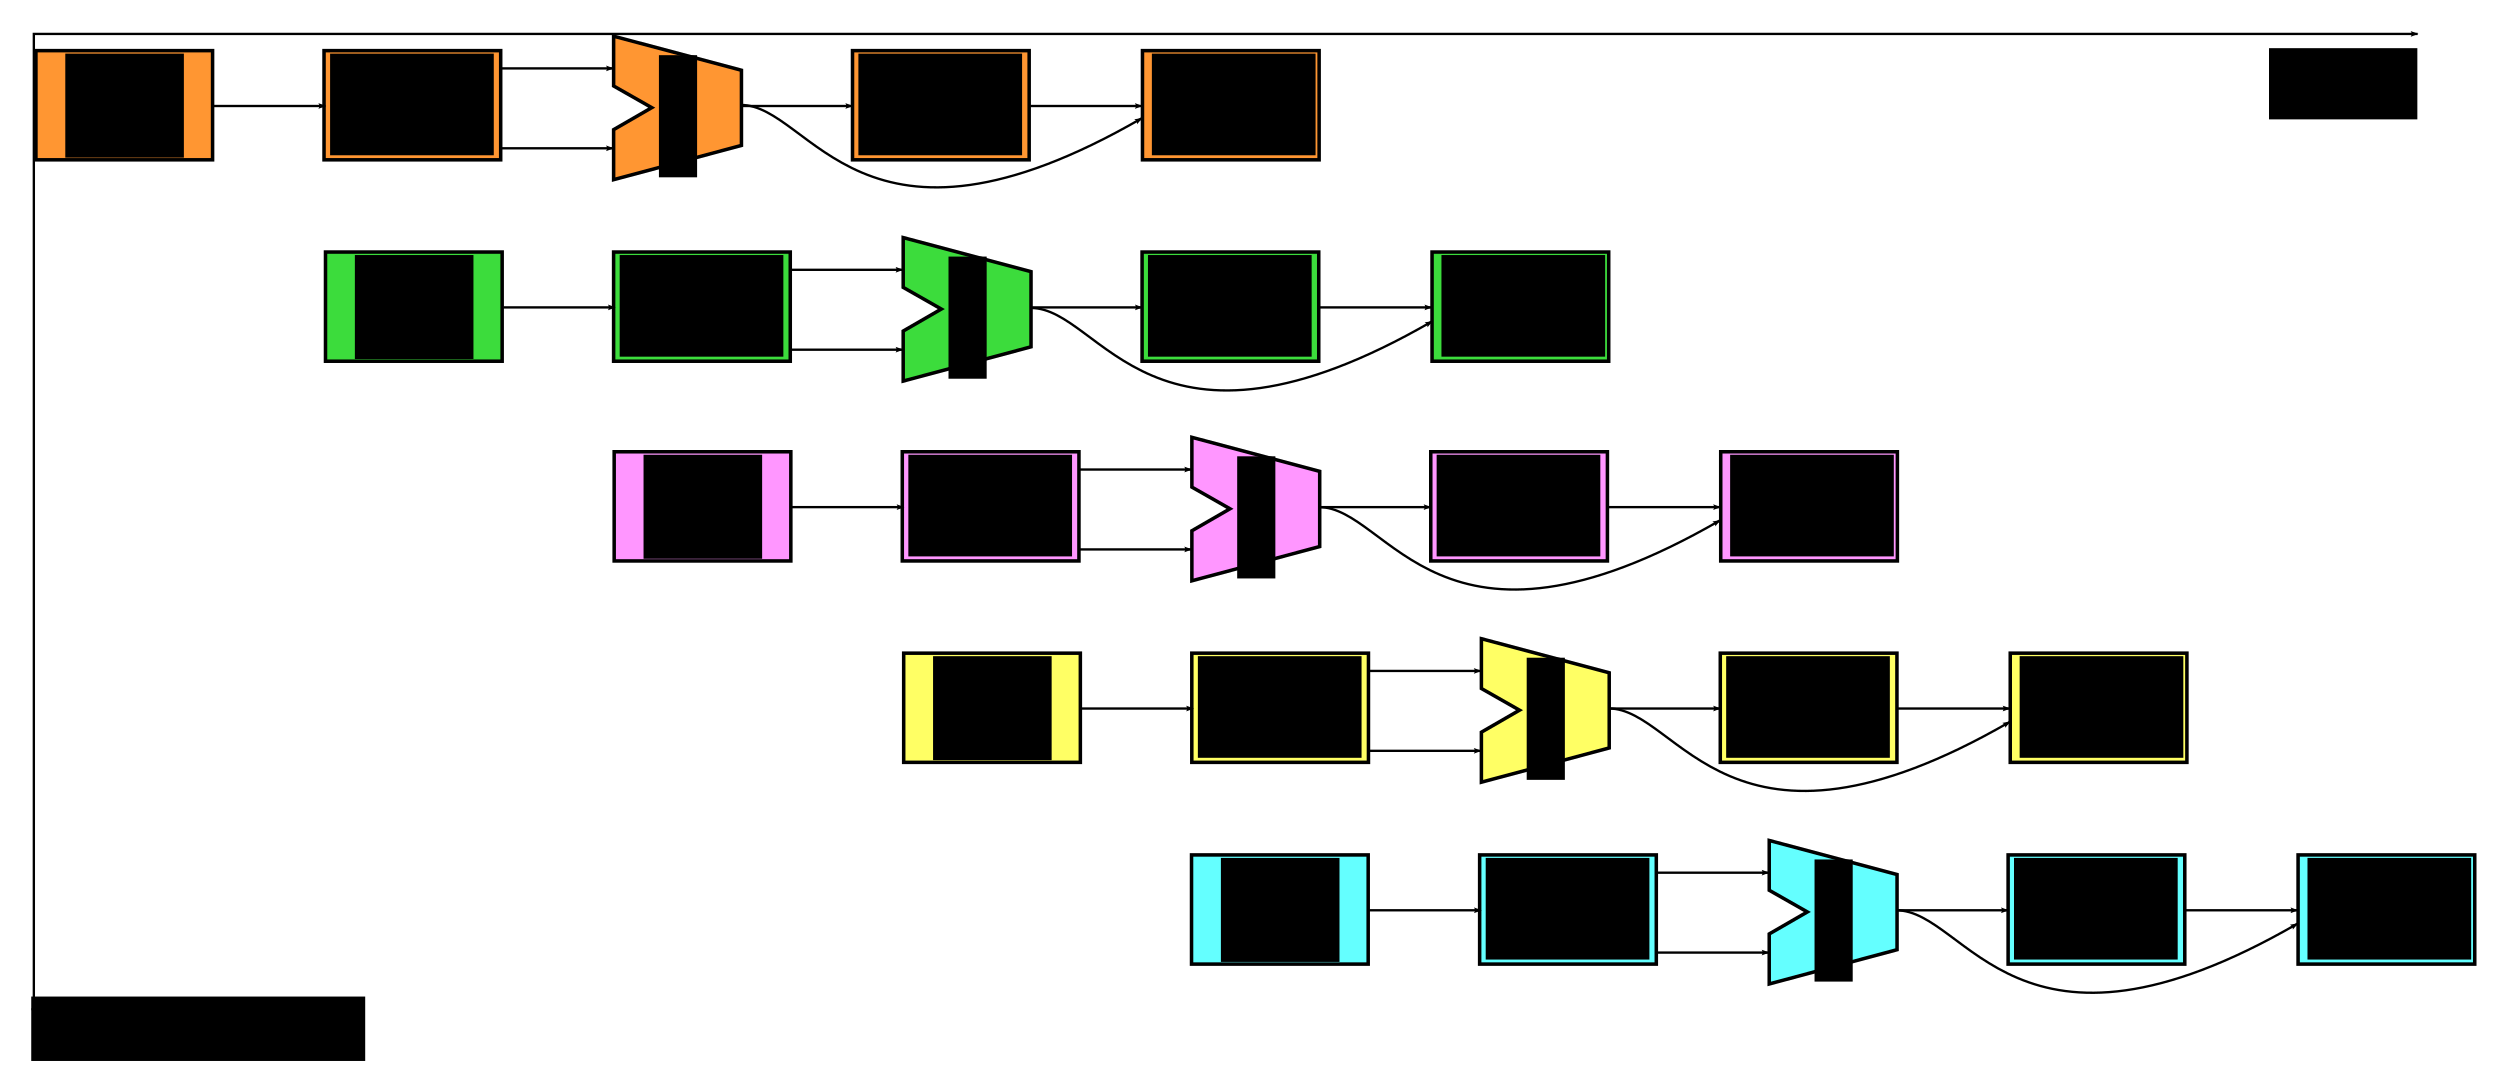 <?xml version="1.0" encoding="UTF-8" standalone="no"?>
<!-- Created with Inkscape (http://www.inkscape.org/) -->

<svg
   xmlns:dc="http://purl.org/dc/elements/1.1/"
   xmlns:cc="http://creativecommons.org/ns#"
   xmlns:rdf="http://www.w3.org/1999/02/22-rdf-syntax-ns#"
   xmlns:svg="http://www.w3.org/2000/svg"
   xmlns="http://www.w3.org/2000/svg"
   xmlns:sodipodi="http://sodipodi.sourceforge.net/DTD/sodipodi-0.dtd"
   xmlns:inkscape="http://www.inkscape.org/namespaces/inkscape"
   width="1063.964"
   height="453.76"
   id="svg3052"
   version="1.1"
   inkscape:version="0.48.4 r9939"
   sodipodi:docname="024_pipeline_usage.svg">
  <defs
     id="defs3054">
    <marker
       style="overflow:visible"
       id="Arrow2Lend"
       refX="0"
       refY="0"
       orient="auto"
       inkscape:stockid="Arrow2Lend">
      <path
         inkscape:connector-curvature="0"
         transform="matrix(-1.1,0,0,-1.1,-1.1,0)"
         d="M 8.719,4.034 -2.207,0.016 8.719,-4.002 c -1.745,2.372 -1.735,5.617 -6e-7,8.035 z"
         style="fill-rule:evenodd;stroke-width:0.625;stroke-linejoin:round"
         id="path3790" />
    </marker>
    <marker
       style="overflow:visible"
       id="Arrow1Lstart"
       refX="0"
       refY="0"
       orient="auto"
       inkscape:stockid="Arrow1Lstart">
      <path
         inkscape:connector-curvature="0"
         transform="matrix(0.8,0,0,0.8,10,0)"
         style="fill-rule:evenodd;stroke:#000000;stroke-width:1pt"
         d="M 0,0 5,-5 -12.5,0 5,5 0,0 z"
         id="path3769" />
    </marker>
    <marker
       style="overflow:visible"
       id="Arrow2Lstart"
       refX="0"
       refY="0"
       orient="auto"
       inkscape:stockid="Arrow2Lstart">
      <path
         inkscape:connector-curvature="0"
         transform="matrix(1.1,0,0,1.1,1.1,0)"
         d="M 8.719,4.034 -2.207,0.016 8.719,-4.002 c -1.745,2.372 -1.735,5.617 -6e-7,8.035 z"
         style="fill-rule:evenodd;stroke-width:0.625;stroke-linejoin:round"
         id="path3787" />
    </marker>
    <marker
       style="overflow:visible"
       id="Arrow2Lend-0"
       refX="0"
       refY="0"
       orient="auto"
       inkscape:stockid="Arrow2Lend">
      <path
         inkscape:connector-curvature="0"
         transform="matrix(-1.1,0,0,-1.1,-1.1,0)"
         d="M 8.719,4.034 -2.207,0.016 8.719,-4.002 c -1.745,2.372 -1.735,5.617 -6e-7,8.035 z"
         style="fill-rule:evenodd;stroke-width:0.625;stroke-linejoin:round"
         id="path3790-4" />
    </marker>
    <marker
       style="overflow:visible"
       id="Arrow1Lstart-0"
       refX="0"
       refY="0"
       orient="auto"
       inkscape:stockid="Arrow1Lstart">
      <path
         inkscape:connector-curvature="0"
         transform="matrix(0.8,0,0,0.8,10,0)"
         style="fill-rule:evenodd;stroke:#000000;stroke-width:1pt"
         d="M 0,0 5,-5 -12.5,0 5,5 0,0 z"
         id="path3769-9" />
    </marker>
    <marker
       style="overflow:visible"
       id="Arrow2Lstart-8"
       refX="0"
       refY="0"
       orient="auto"
       inkscape:stockid="Arrow2Lstart">
      <path
         inkscape:connector-curvature="0"
         transform="matrix(1.1,0,0,1.1,1.1,0)"
         d="M 8.719,4.034 -2.207,0.016 8.719,-4.002 c -1.745,2.372 -1.735,5.617 -6e-7,8.035 z"
         style="fill-rule:evenodd;stroke-width:0.625;stroke-linejoin:round"
         id="path3787-4" />
    </marker>
    <marker
       style="overflow:visible"
       id="Arrow2Lend-6"
       refX="0"
       refY="0"
       orient="auto"
       inkscape:stockid="Arrow2Lend">
      <path
         inkscape:connector-curvature="0"
         transform="matrix(-1.1,0,0,-1.1,-1.1,0)"
         d="M 8.719,4.034 -2.207,0.016 8.719,-4.002 c -1.745,2.372 -1.735,5.617 -6e-7,8.035 z"
         style="fill-rule:evenodd;stroke-width:0.625;stroke-linejoin:round"
         id="path3790-9" />
    </marker>
    <marker
       style="overflow:visible"
       id="Arrow1Lstart-7"
       refX="0"
       refY="0"
       orient="auto"
       inkscape:stockid="Arrow1Lstart">
      <path
         inkscape:connector-curvature="0"
         transform="matrix(0.8,0,0,0.8,10,0)"
         style="fill-rule:evenodd;stroke:#000000;stroke-width:1pt"
         d="M 0,0 5,-5 -12.5,0 5,5 0,0 z"
         id="path3769-3" />
    </marker>
    <marker
       style="overflow:visible"
       id="Arrow2Lstart-1"
       refX="0"
       refY="0"
       orient="auto"
       inkscape:stockid="Arrow2Lstart">
      <path
         inkscape:connector-curvature="0"
         transform="matrix(1.1,0,0,1.1,1.1,0)"
         d="M 8.719,4.034 -2.207,0.016 8.719,-4.002 c -1.745,2.372 -1.735,5.617 -6e-7,8.035 z"
         style="fill-rule:evenodd;stroke-width:0.625;stroke-linejoin:round"
         id="path3787-5" />
    </marker>
    <marker
       style="overflow:visible"
       id="Arrow2Lend-2"
       refX="0"
       refY="0"
       orient="auto"
       inkscape:stockid="Arrow2Lend">
      <path
         inkscape:connector-curvature="0"
         transform="matrix(-1.1,0,0,-1.1,-1.1,0)"
         d="M 8.719,4.034 -2.207,0.016 8.719,-4.002 c -1.745,2.372 -1.735,5.617 -6e-7,8.035 z"
         style="fill-rule:evenodd;stroke-width:0.625;stroke-linejoin:round"
         id="path3790-5" />
    </marker>
    <marker
       style="overflow:visible"
       id="Arrow1Lstart-06"
       refX="0"
       refY="0"
       orient="auto"
       inkscape:stockid="Arrow1Lstart">
      <path
         inkscape:connector-curvature="0"
         transform="matrix(0.8,0,0,0.8,10,0)"
         style="fill-rule:evenodd;stroke:#000000;stroke-width:1pt"
         d="M 0,0 5,-5 -12.5,0 5,5 0,0 z"
         id="path3769-8" />
    </marker>
    <marker
       style="overflow:visible"
       id="Arrow2Lstart-0"
       refX="0"
       refY="0"
       orient="auto"
       inkscape:stockid="Arrow2Lstart">
      <path
         inkscape:connector-curvature="0"
         transform="matrix(1.1,0,0,1.1,1.1,0)"
         d="M 8.719,4.034 -2.207,0.016 8.719,-4.002 c -1.745,2.372 -1.735,5.617 -6e-7,8.035 z"
         style="fill-rule:evenodd;stroke-width:0.625;stroke-linejoin:round"
         id="path3787-2" />
    </marker>
    <inkscape:perspective
       sodipodi:type="inkscape:persp3d"
       inkscape:vp_x="0 : 526.18109 : 1"
       inkscape:vp_y="0 : 1000 : 0"
       inkscape:vp_z="744.09448 : 526.18109 : 1"
       inkscape:persp3d-origin="372.04724 : 350.78739 : 1"
       id="perspective2403" />
    <inkscape:perspective
       sodipodi:type="inkscape:persp3d"
       inkscape:vp_x="0 : 526.18109 : 1"
       inkscape:vp_y="0 : 1000 : 0"
       inkscape:vp_z="744.09448 : 526.18109 : 1"
       inkscape:persp3d-origin="372.04724 : 350.78739 : 1"
       id="perspective2390" />
    <inkscape:perspective
       id="perspective10"
       inkscape:persp3d-origin="372.04724 : 350.78739 : 1"
       inkscape:vp_z="744.09448 : 526.18109 : 1"
       inkscape:vp_y="0 : 1000 : 0"
       inkscape:vp_x="0 : 526.18109 : 1"
       sodipodi:type="inkscape:persp3d" />
    <marker
       style="overflow:visible"
       id="Arrow2Lend-9"
       refX="0"
       refY="0"
       orient="auto"
       inkscape:stockid="Arrow2Lend">
      <path
         inkscape:connector-curvature="0"
         transform="matrix(-1.1,0,0,-1.1,-1.1,0)"
         d="M 8.719,4.034 -2.207,0.016 8.719,-4.002 c -1.745,2.372 -1.735,5.617 -6e-7,8.035 z"
         style="fill-rule:evenodd;stroke-width:0.625;stroke-linejoin:round"
         id="path3790-1" />
    </marker>
    <marker
       style="overflow:visible"
       id="Arrow1Lstart-5"
       refX="0"
       refY="0"
       orient="auto"
       inkscape:stockid="Arrow1Lstart">
      <path
         inkscape:connector-curvature="0"
         transform="matrix(0.8,0,0,0.8,10,0)"
         style="fill-rule:evenodd;stroke:#000000;stroke-width:1pt"
         d="M 0,0 5,-5 -12.5,0 5,5 0,0 z"
         id="path3769-4" />
    </marker>
    <marker
       style="overflow:visible"
       id="Arrow2Lstart-6"
       refX="0"
       refY="0"
       orient="auto"
       inkscape:stockid="Arrow2Lstart">
      <path
         inkscape:connector-curvature="0"
         transform="matrix(1.1,0,0,1.1,1.1,0)"
         d="M 8.719,4.034 -2.207,0.016 8.719,-4.002 c -1.745,2.372 -1.735,5.617 -6e-7,8.035 z"
         style="fill-rule:evenodd;stroke-width:0.625;stroke-linejoin:round"
         id="path3787-21" />
    </marker>
    <marker
       style="overflow:visible"
       id="Arrow2Lend-8"
       refX="0"
       refY="0"
       orient="auto"
       inkscape:stockid="Arrow2Lend">
      <path
         inkscape:connector-curvature="0"
         transform="matrix(-1.1,0,0,-1.1,-1.1,0)"
         d="M 8.719,4.034 -2.207,0.016 8.719,-4.002 c -1.745,2.372 -1.735,5.617 -6e-7,8.035 z"
         style="fill-rule:evenodd;stroke-width:0.625;stroke-linejoin:round"
         id="path3790-3" />
    </marker>
    <marker
       style="overflow:visible"
       id="Arrow1Lstart-04"
       refX="0"
       refY="0"
       orient="auto"
       inkscape:stockid="Arrow1Lstart">
      <path
         inkscape:connector-curvature="0"
         transform="matrix(0.8,0,0,0.8,10,0)"
         style="fill-rule:evenodd;stroke:#000000;stroke-width:1pt"
         d="M 0,0 5,-5 -12.5,0 5,5 0,0 z"
         id="path3769-97" />
    </marker>
    <marker
       style="overflow:visible"
       id="Arrow2Lstart-00"
       refX="0"
       refY="0"
       orient="auto"
       inkscape:stockid="Arrow2Lstart">
      <path
         inkscape:connector-curvature="0"
         transform="matrix(1.1,0,0,1.1,1.1,0)"
         d="M 8.719,4.034 -2.207,0.016 8.719,-4.002 c -1.745,2.372 -1.735,5.617 -6e-7,8.035 z"
         style="fill-rule:evenodd;stroke-width:0.625;stroke-linejoin:round"
         id="path3787-45" />
    </marker>
    <marker
       style="overflow:visible"
       id="Arrow2Lend-03"
       refX="0"
       refY="0"
       orient="auto"
       inkscape:stockid="Arrow2Lend">
      <path
         inkscape:connector-curvature="0"
         transform="matrix(-1.1,0,0,-1.1,-1.1,0)"
         d="M 8.719,4.034 -2.207,0.016 8.719,-4.002 c -1.745,2.372 -1.735,5.617 -6e-7,8.035 z"
         style="fill-rule:evenodd;stroke-width:0.625;stroke-linejoin:round"
         id="path3790-6" />
    </marker>
    <marker
       style="overflow:visible"
       id="Arrow1Lstart-05"
       refX="0"
       refY="0"
       orient="auto"
       inkscape:stockid="Arrow1Lstart">
      <path
         inkscape:connector-curvature="0"
         transform="matrix(0.8,0,0,0.8,10,0)"
         style="fill-rule:evenodd;stroke:#000000;stroke-width:1pt"
         d="M 0,0 5,-5 -12.5,0 5,5 0,0 z"
         id="path3769-2" />
    </marker>
    <marker
       style="overflow:visible"
       id="Arrow2Lstart-9"
       refX="0"
       refY="0"
       orient="auto"
       inkscape:stockid="Arrow2Lstart">
      <path
         inkscape:connector-curvature="0"
         transform="matrix(1.1,0,0,1.1,1.1,0)"
         d="M 8.719,4.034 -2.207,0.016 8.719,-4.002 c -1.745,2.372 -1.735,5.617 -6e-7,8.035 z"
         style="fill-rule:evenodd;stroke-width:0.625;stroke-linejoin:round"
         id="path3787-3" />
    </marker>
  </defs>
  <sodipodi:namedview
     id="base"
     pagecolor="#ffffff"
     bordercolor="#666666"
     borderopacity="1.0"
     inkscape:pageopacity="0.0"
     inkscape:pageshadow="2"
     inkscape:zoom="0.7"
     inkscape:cx="455.55369"
     inkscape:cy="168.76206"
     inkscape:document-units="px"
     inkscape:current-layer="layer1"
     showgrid="false"
     fit-margin-top="10"
     fit-margin-left="10"
     fit-margin-right="10"
     fit-margin-bottom="10"
     inkscape:window-width="958"
     inkscape:window-height="1030"
     inkscape:window-x="0"
     inkscape:window-y="0"
     inkscape:window-maximized="0" />
  <g
     inkscape:label="Livello 1"
     inkscape:groupmode="layer"
     id="layer1"
     transform="translate(-12.748,-175.774)">
    <rect
       style="fill:#ff9632;fill-opacity:1;fill-rule:nonzero;stroke:#000000;stroke-width:1.5;stroke-linecap:butt;stroke-linejoin:miter;stroke-miterlimit:4;stroke-opacity:1;stroke-dasharray:none;stroke-dashoffset:0"
       id="rect2985"
       width="75.185"
       height="46.467"
       x="28.034"
       y="197.323" />
    <rect
       y="197.323"
       x="150.651"
       height="46.467"
       width="75.185"
       id="rect2987"
       style="fill:#ff9632;fill-opacity:1;fill-rule:nonzero;stroke:#000000;stroke-width:1.5;stroke-linecap:butt;stroke-linejoin:miter;stroke-miterlimit:4;stroke-opacity:1;stroke-dasharray:none;stroke-dashoffset:0" />
    <rect
       y="197.323"
       x="375.563"
       height="46.467"
       width="75.185"
       id="rect2991"
       style="fill:#ff9632;fill-opacity:1;fill-rule:nonzero;stroke:#000000;stroke-width:1.5;stroke-linecap:butt;stroke-linejoin:miter;stroke-miterlimit:4;stroke-opacity:1;stroke-dasharray:none;stroke-dashoffset:0" />
    <rect
       style="fill:#ff9632;fill-opacity:1;fill-rule:nonzero;stroke:#000000;stroke-width:1.5;stroke-linecap:butt;stroke-linejoin:miter;stroke-miterlimit:4;stroke-opacity:1;stroke-dasharray:none;stroke-dashoffset:0"
       id="rect2993"
       width="75.185"
       height="46.467"
       x="498.967"
       y="197.323" />
    <path
       style="fill:none;stroke:#000000;stroke-width:1px;stroke-linecap:butt;stroke-linejoin:miter;stroke-opacity:1;marker-start:url(#Arrow2Lstart);marker-end:url(#Arrow2Lend)"
       d="m 27.15,607.782 0,-417.57 1014.487,0"
       id="path3763"
       inkscape:connector-curvature="0"
       sodipodi:nodetypes="ccc" />
    <flowRoot
       xml:space="preserve"
       id="flowRoot4395"
       style="font-size:20px;font-style:normal;font-variant:normal;font-weight:normal;font-stretch:normal;text-align:center;line-height:125%;letter-spacing:0px;word-spacing:0px;text-anchor:middle;fill:#000000;fill-opacity:1;stroke:none;font-family:TeX Gyre Schola;-inkscape-font-specification:Sans"
       transform="translate(4.821,161.235)"><flowRegion
         id="flowRegion4397"><rect
           id="rect4399"
           width="50.469"
           height="44.265"
           x="35.714"
           y="37.362" /></flowRegion><flowPara
         id="flowPara4401"
         style="font-size:18px">Instr</flowPara><flowPara
         style="font-size:18px"
         id="flowPara7534">mem</flowPara></flowRoot>    <flowRoot
       xml:space="preserve"
       id="flowRoot4635"
       style="font-size:20px;font-style:normal;font-variant:normal;font-weight:normal;font-stretch:normal;text-align:center;line-height:125%;letter-spacing:0px;word-spacing:0px;text-anchor:middle;fill:#000000;fill-opacity:1;stroke:none;font-family:TeX Gyre Schola;-inkscape-font-specification:Sans"
       transform="translate(259.678,161.134)"><flowRegion
         id="flowRegion4637"><rect
           id="rect4639"
           width="63.135"
           height="30.305"
           x="718.724"
           y="35.139" /></flowRegion><flowPara
         id="flowPara4641">Time</flowPara></flowRoot>    <flowRoot
       xml:space="preserve"
       id="flowRoot4643"
       style="font-size:20px;font-style:normal;font-variant:normal;font-weight:normal;font-stretch:normal;text-align:center;line-height:125%;letter-spacing:0px;word-spacing:0px;writing-mode:lr-tb;text-anchor:middle;fill:#000000;fill-opacity:1;stroke:none;font-family:TeX Gyre Schola;-inkscape-font-specification:Sans"
       transform="translate(33.085,322.986)"><flowRegion
         id="flowRegion4645"><rect
           id="rect4647"
           width="142.127"
           height="27.41"
           x="-7.041"
           y="276.908"
           style="writing-mode:lr-tb" /></flowRegion><flowPara
         id="flowPara4649">Instructions</flowPara></flowRoot>    <path
       style="fill:#ff9632;fill-opacity:1;stroke:#000000;stroke-width:1.5;stroke-linecap:butt;stroke-linejoin:miter;stroke-miterlimit:4;stroke-opacity:1;stroke-dasharray:none"
       d="m 273.894,191.177 54.401,14.494 0,31.988 -54.401,14.577 0,-21.282 16.219,-9.364 -16.214,-9.224 z"
       id="path2989"
       inkscape:connector-curvature="0"
       sodipodi:nodetypes="cccccccc" />
    <flowRoot
       xml:space="preserve"
       id="flowRoot2991"
       style="font-size:20px;font-style:normal;font-variant:normal;font-weight:normal;font-stretch:normal;text-align:center;line-height:125%;letter-spacing:0px;word-spacing:0px;text-anchor:middle;fill:#000000;fill-opacity:1;stroke:none;font-family:TeX Gyre Schola;-inkscape-font-specification:Sans"
       transform="matrix(0.536,0,0,0.536,221.438,160.659)"><flowRegion
         id="flowRegion2993"><rect
           id="rect2995"
           width="30.305"
           height="96.981"
           x="133.845"
           y="72.009" /></flowRegion><flowPara
         id="flowPara2997"
         style="font-size:22.371px">A</flowPara><flowPara
         id="flowPara2999"
         style="font-size:22.371px">L</flowPara><flowPara
         id="flowPara3001"
         style="font-size:22.371px">U</flowPara></flowRoot>    <flowRoot
       transform="translate(117.519,161.235)"
       style="font-size:20px;font-style:normal;font-variant:normal;font-weight:normal;font-stretch:normal;text-align:center;line-height:125%;letter-spacing:0px;word-spacing:0px;text-anchor:middle;fill:#000000;fill-opacity:1;stroke:none;font-family:TeX Gyre Schola;-inkscape-font-specification:Sans"
       id="flowRoot7536"
       xml:space="preserve"><flowRegion
         id="flowRegion7538"><rect
           y="37.362"
           x="35.714"
           height="43.255"
           width="69.662"
           id="rect7540" /></flowRegion><flowPara
         id="flowPara7544"
         style="font-size:18px">Reg</flowPara><flowPara
         style="font-size:18px"
         id="flowPara7568">read</flowPara></flowRoot>    <flowRoot
       xml:space="preserve"
       id="flowRoot7546"
       style="font-size:20px;font-style:normal;font-variant:normal;font-weight:normal;font-stretch:normal;text-align:center;line-height:125%;letter-spacing:0px;word-spacing:0px;text-anchor:middle;fill:#000000;fill-opacity:1;stroke:none;font-family:TeX Gyre Schola;-inkscape-font-specification:Sans"
       transform="translate(342.354,161.235)"><flowRegion
         id="flowRegion7548"><rect
           id="rect7550"
           width="69.662"
           height="43.255"
           x="35.714"
           y="37.362" /></flowRegion><flowPara
         style="font-size:18px"
         id="flowPara7554">Data</flowPara><flowPara
         style="font-size:18px"
         id="flowPara7572">mem</flowPara></flowRoot>    <flowRoot
       transform="translate(467.256,161.235)"
       style="font-size:20px;font-style:normal;font-variant:normal;font-weight:normal;font-stretch:normal;text-align:center;line-height:125%;letter-spacing:0px;word-spacing:0px;text-anchor:middle;fill:#000000;fill-opacity:1;stroke:none;font-family:TeX Gyre Schola;-inkscape-font-specification:Sans"
       id="flowRoot7556"
       xml:space="preserve"><flowRegion
         id="flowRegion7558"><rect
           y="37.362"
           x="35.714"
           height="43.255"
           width="69.662"
           id="rect7560" /></flowRegion><flowPara
         id="flowPara7564"
         style="font-size:18px">Reg</flowPara><flowPara
         style="font-size:18px"
         id="flowPara7576">write</flowPara></flowRoot>    <path
       style="fill:none;stroke:#000000;stroke-width:1px;stroke-linecap:butt;stroke-linejoin:miter;stroke-opacity:1;marker-end:url(#Arrow2Lend-8)"
       d="m 226.131,204.885 47.477,0"
       id="path7580"
       inkscape:connector-curvature="0" />
    <path
       inkscape:connector-curvature="0"
       id="path7582"
       d="m 226.131,238.885 47.477,0"
       style="fill:none;stroke:#000000;stroke-width:1px;stroke-linecap:butt;stroke-linejoin:miter;stroke-opacity:1;marker-end:url(#Arrow2Lend-8)" />
    <path
       style="fill:none;stroke:#000000;stroke-width:1px;stroke-linecap:butt;stroke-linejoin:miter;stroke-opacity:1;marker-end:url(#Arrow2Lend-8)"
       d="m 103.703,220.885 47.477,0"
       id="path7584"
       inkscape:connector-curvature="0" />
    <path
       inkscape:connector-curvature="0"
       id="path7586"
       d="m 327.988,220.885 47.477,0"
       style="fill:none;stroke:#000000;stroke-width:1px;stroke-linecap:butt;stroke-linejoin:miter;stroke-opacity:1;marker-end:url(#Arrow2Lend-8)" />
    <path
       style="fill:none;stroke:#000000;stroke-width:1px;stroke-linecap:butt;stroke-linejoin:miter;stroke-opacity:1;marker-end:url(#Arrow2Lend-8)"
       d="m 451.203,220.885 47.477,0"
       id="path7588"
       inkscape:connector-curvature="0" />
    <rect
       y="283.038"
       x="151.273"
       height="46.467"
       width="75.185"
       id="rect7806"
       style="fill:#3cdc3c;fill-opacity:1;fill-rule:nonzero;stroke:#000000;stroke-width:1.5;stroke-linecap:butt;stroke-linejoin:miter;stroke-miterlimit:4;stroke-opacity:1;stroke-dasharray:none;stroke-dashoffset:0" />
    <rect
       style="fill:#3cdc3c;fill-opacity:1;fill-rule:nonzero;stroke:#000000;stroke-width:1.5;stroke-linecap:butt;stroke-linejoin:miter;stroke-miterlimit:4;stroke-opacity:1;stroke-dasharray:none;stroke-dashoffset:0"
       id="rect7808"
       width="75.185"
       height="46.467"
       x="273.89"
       y="283.038" />
    <rect
       style="fill:#3cdc3c;fill-opacity:1;fill-rule:nonzero;stroke:#000000;stroke-width:1.5;stroke-linecap:butt;stroke-linejoin:miter;stroke-miterlimit:4;stroke-opacity:1;stroke-dasharray:none;stroke-dashoffset:0"
       id="rect7810"
       width="75.185"
       height="46.467"
       x="498.802"
       y="283.038" />
    <rect
       y="283.038"
       x="622.206"
       height="46.467"
       width="75.185"
       id="rect7812"
       style="fill:#3cdc3c;fill-opacity:1;fill-rule:nonzero;stroke:#000000;stroke-width:1.5;stroke-linecap:butt;stroke-linejoin:miter;stroke-miterlimit:4;stroke-opacity:1;stroke-dasharray:none;stroke-dashoffset:0" />
    <flowRoot
       transform="translate(128.06,246.95)"
       style="font-size:20px;font-style:normal;font-variant:normal;font-weight:normal;font-stretch:normal;text-align:center;line-height:125%;letter-spacing:0px;word-spacing:0px;text-anchor:middle;fill:#000000;fill-opacity:1;stroke:none;font-family:TeX Gyre Schola;-inkscape-font-specification:Sans"
       id="flowRoot7814"
       xml:space="preserve"><flowRegion
         id="flowRegion7816"><rect
           y="37.362"
           x="35.714"
           height="44.265"
           width="50.469"
           id="rect7818" /></flowRegion><flowPara
         style="font-size:18px"
         id="flowPara7820">Instr</flowPara><flowPara
         id="flowPara7822"
         style="font-size:18px">mem</flowPara></flowRoot>    <path
       sodipodi:nodetypes="cccccccc"
       inkscape:connector-curvature="0"
       id="path7824"
       d="m 397.133,276.891 54.401,14.494 0,31.988 -54.401,14.577 0,-21.282 16.219,-9.364 -16.214,-9.224 z"
       style="fill:#3cdc3c;fill-opacity:1;stroke:#000000;stroke-width:1.5;stroke-linecap:butt;stroke-linejoin:miter;stroke-miterlimit:4;stroke-opacity:1;stroke-dasharray:none" />
    <flowRoot
       transform="matrix(0.536,0,0,0.536,344.676,246.373)"
       style="font-size:20px;font-style:normal;font-variant:normal;font-weight:normal;font-stretch:normal;text-align:center;line-height:125%;letter-spacing:0px;word-spacing:0px;text-anchor:middle;fill:#000000;fill-opacity:1;stroke:none;font-family:TeX Gyre Schola;-inkscape-font-specification:Sans"
       id="flowRoot7826"
       xml:space="preserve"><flowRegion
         id="flowRegion7828"><rect
           y="72.009"
           x="133.845"
           height="96.981"
           width="30.305"
           id="rect7830" /></flowRegion><flowPara
         style="font-size:22.371px"
         id="flowPara7832">A</flowPara><flowPara
         style="font-size:22.371px"
         id="flowPara7834">L</flowPara><flowPara
         style="font-size:22.371px"
         id="flowPara7836">U</flowPara></flowRoot>    <flowRoot
       xml:space="preserve"
       id="flowRoot7838"
       style="font-size:20px;font-style:normal;font-variant:normal;font-weight:normal;font-stretch:normal;text-align:center;line-height:125%;letter-spacing:0px;word-spacing:0px;text-anchor:middle;fill:#000000;fill-opacity:1;stroke:none;font-family:TeX Gyre Schola;-inkscape-font-specification:Sans"
       transform="translate(240.758,246.95)"><flowRegion
         id="flowRegion7840"><rect
           id="rect7842"
           width="69.662"
           height="43.255"
           x="35.714"
           y="37.362" /></flowRegion><flowPara
         style="font-size:18px"
         id="flowPara7844">Reg</flowPara><flowPara
         id="flowPara7846"
         style="font-size:18px">read</flowPara></flowRoot>    <flowRoot
       transform="translate(465.593,246.95)"
       style="font-size:20px;font-style:normal;font-variant:normal;font-weight:normal;font-stretch:normal;text-align:center;line-height:125%;letter-spacing:0px;word-spacing:0px;text-anchor:middle;fill:#000000;fill-opacity:1;stroke:none;font-family:TeX Gyre Schola;-inkscape-font-specification:Sans"
       id="flowRoot7848"
       xml:space="preserve"><flowRegion
         id="flowRegion7850"><rect
           y="37.362"
           x="35.714"
           height="43.255"
           width="69.662"
           id="rect7852" /></flowRegion><flowPara
         id="flowPara7854"
         style="font-size:18px">Data</flowPara><flowPara
         id="flowPara7856"
         style="font-size:18px">mem</flowPara></flowRoot>    <flowRoot
       xml:space="preserve"
       id="flowRoot7858"
       style="font-size:20px;font-style:normal;font-variant:normal;font-weight:normal;font-stretch:normal;text-align:center;line-height:125%;letter-spacing:0px;word-spacing:0px;text-anchor:middle;fill:#000000;fill-opacity:1;stroke:none;font-family:TeX Gyre Schola;-inkscape-font-specification:Sans"
       transform="translate(590.495,246.95)"><flowRegion
         id="flowRegion7860"><rect
           id="rect7862"
           width="69.662"
           height="43.255"
           x="35.714"
           y="37.362" /></flowRegion><flowPara
         style="font-size:18px"
         id="flowPara7864">Reg</flowPara><flowPara
         id="flowPara7866"
         style="font-size:18px">write</flowPara></flowRoot>    <path
       inkscape:connector-curvature="0"
       id="path7868"
       d="m 349.37,290.599 47.477,0"
       style="fill:none;stroke:#000000;stroke-width:1px;stroke-linecap:butt;stroke-linejoin:miter;stroke-opacity:1;marker-end:url(#Arrow2Lend-8)" />
    <path
       style="fill:none;stroke:#000000;stroke-width:1px;stroke-linecap:butt;stroke-linejoin:miter;stroke-opacity:1;marker-end:url(#Arrow2Lend-8)"
       d="m 349.37,324.599 47.477,0"
       id="path7870"
       inkscape:connector-curvature="0" />
    <path
       inkscape:connector-curvature="0"
       id="path7872"
       d="m 226.941,306.599 47.477,0"
       style="fill:none;stroke:#000000;stroke-width:1px;stroke-linecap:butt;stroke-linejoin:miter;stroke-opacity:1;marker-end:url(#Arrow2Lend-8)" />
    <path
       style="fill:none;stroke:#000000;stroke-width:1px;stroke-linecap:butt;stroke-linejoin:miter;stroke-opacity:1;marker-end:url(#Arrow2Lend-8)"
       d="m 451.227,306.599 47.477,0"
       id="path7874"
       inkscape:connector-curvature="0" />
    <path
       inkscape:connector-curvature="0"
       id="path7876"
       d="m 574.441,306.599 47.477,0"
       style="fill:none;stroke:#000000;stroke-width:1px;stroke-linecap:butt;stroke-linejoin:miter;stroke-opacity:1;marker-end:url(#Arrow2Lend-8)" />
    <rect
       y="368.039"
       x="274.13"
       height="46.467"
       width="75.185"
       id="rect7878"
       style="fill:#ff96ff;fill-opacity:1;fill-rule:nonzero;stroke:#000000;stroke-width:1.5;stroke-linecap:butt;stroke-linejoin:miter;stroke-miterlimit:4;stroke-opacity:1;stroke-dasharray:none;stroke-dashoffset:0" />
    <rect
       style="fill:#ff96ff;fill-opacity:1;fill-rule:nonzero;stroke:#000000;stroke-width:1.5;stroke-linecap:butt;stroke-linejoin:miter;stroke-miterlimit:4;stroke-opacity:1;stroke-dasharray:none;stroke-dashoffset:0"
       id="rect7880"
       width="75.185"
       height="46.467"
       x="396.747"
       y="368.039" />
    <rect
       style="fill:#ff96ff;fill-opacity:1;fill-rule:nonzero;stroke:#000000;stroke-width:1.5;stroke-linecap:butt;stroke-linejoin:miter;stroke-miterlimit:4;stroke-opacity:1;stroke-dasharray:none;stroke-dashoffset:0"
       id="rect7882"
       width="75.185"
       height="46.467"
       x="621.659"
       y="368.039" />
    <rect
       y="368.039"
       x="745.063"
       height="46.467"
       width="75.185"
       id="rect7884"
       style="fill:#ff96ff;fill-opacity:1;fill-rule:nonzero;stroke:#000000;stroke-width:1.5;stroke-linecap:butt;stroke-linejoin:miter;stroke-miterlimit:4;stroke-opacity:1;stroke-dasharray:none;stroke-dashoffset:0" />
    <flowRoot
       transform="translate(250.917,331.951)"
       style="font-size:20px;font-style:normal;font-variant:normal;font-weight:normal;font-stretch:normal;text-align:center;line-height:125%;letter-spacing:0px;word-spacing:0px;text-anchor:middle;fill:#000000;fill-opacity:1;stroke:none;font-family:TeX Gyre Schola;-inkscape-font-specification:Sans"
       id="flowRoot7886"
       xml:space="preserve"><flowRegion
         id="flowRegion7888"><rect
           y="37.362"
           x="35.714"
           height="44.265"
           width="50.469"
           id="rect7890" /></flowRegion><flowPara
         style="font-size:18px"
         id="flowPara7892">Instr</flowPara><flowPara
         id="flowPara7894"
         style="font-size:18px">mem</flowPara></flowRoot>    <path
       sodipodi:nodetypes="cccccccc"
       inkscape:connector-curvature="0"
       id="path7896"
       d="m 519.99,361.892 54.401,14.494 0,31.988 -54.401,14.577 0,-21.282 16.219,-9.364 -16.214,-9.224 z"
       style="fill:#ff96ff;fill-opacity:1;stroke:#000000;stroke-width:1.5;stroke-linecap:butt;stroke-linejoin:miter;stroke-miterlimit:4;stroke-opacity:1;stroke-dasharray:none" />
    <flowRoot
       transform="matrix(0.536,0,0,0.536,467.534,331.374)"
       style="font-size:20px;font-style:normal;font-variant:normal;font-weight:normal;font-stretch:normal;text-align:center;line-height:125%;letter-spacing:0px;word-spacing:0px;text-anchor:middle;fill:#000000;fill-opacity:1;stroke:none;font-family:TeX Gyre Schola;-inkscape-font-specification:Sans"
       id="flowRoot7898"
       xml:space="preserve"><flowRegion
         id="flowRegion7900"><rect
           y="72.009"
           x="133.845"
           height="96.981"
           width="30.305"
           id="rect7902" /></flowRegion><flowPara
         style="font-size:22.371px"
         id="flowPara7904">A</flowPara><flowPara
         style="font-size:22.371px"
         id="flowPara7906">L</flowPara><flowPara
         style="font-size:22.371px"
         id="flowPara7908">U</flowPara></flowRoot>    <flowRoot
       xml:space="preserve"
       id="flowRoot7910"
       style="font-size:20px;font-style:normal;font-variant:normal;font-weight:normal;font-stretch:normal;text-align:center;line-height:125%;letter-spacing:0px;word-spacing:0px;text-anchor:middle;fill:#000000;fill-opacity:1;stroke:none;font-family:TeX Gyre Schola;-inkscape-font-specification:Sans"
       transform="translate(363.615,331.951)"><flowRegion
         id="flowRegion7912"><rect
           id="rect7914"
           width="69.662"
           height="43.255"
           x="35.714"
           y="37.362" /></flowRegion><flowPara
         style="font-size:18px"
         id="flowPara7916">Reg</flowPara><flowPara
         id="flowPara7918"
         style="font-size:18px">read</flowPara></flowRoot>    <flowRoot
       transform="translate(588.45,331.951)"
       style="font-size:20px;font-style:normal;font-variant:normal;font-weight:normal;font-stretch:normal;text-align:center;line-height:125%;letter-spacing:0px;word-spacing:0px;text-anchor:middle;fill:#000000;fill-opacity:1;stroke:none;font-family:TeX Gyre Schola;-inkscape-font-specification:Sans"
       id="flowRoot7920"
       xml:space="preserve"><flowRegion
         id="flowRegion7922"><rect
           y="37.362"
           x="35.714"
           height="43.255"
           width="69.662"
           id="rect7924" /></flowRegion><flowPara
         id="flowPara7926"
         style="font-size:18px">Data</flowPara><flowPara
         id="flowPara7928"
         style="font-size:18px">mem</flowPara></flowRoot>    <flowRoot
       xml:space="preserve"
       id="flowRoot7930"
       style="font-size:20px;font-style:normal;font-variant:normal;font-weight:normal;font-stretch:normal;text-align:center;line-height:125%;letter-spacing:0px;word-spacing:0px;text-anchor:middle;fill:#000000;fill-opacity:1;stroke:none;font-family:TeX Gyre Schola;-inkscape-font-specification:Sans"
       transform="translate(713.352,331.951)"><flowRegion
         id="flowRegion7932"><rect
           id="rect7934"
           width="69.662"
           height="43.255"
           x="35.714"
           y="37.362" /></flowRegion><flowPara
         style="font-size:18px"
         id="flowPara7936">Reg</flowPara><flowPara
         id="flowPara7938"
         style="font-size:18px">write</flowPara></flowRoot>    <path
       inkscape:connector-curvature="0"
       id="path7940"
       d="m 472.227,375.601 47.477,0"
       style="fill:none;stroke:#000000;stroke-width:1px;stroke-linecap:butt;stroke-linejoin:miter;stroke-opacity:1;marker-end:url(#Arrow2Lend-8)" />
    <path
       style="fill:none;stroke:#000000;stroke-width:1px;stroke-linecap:butt;stroke-linejoin:miter;stroke-opacity:1;marker-end:url(#Arrow2Lend-8)"
       d="m 472.227,409.601 47.477,0"
       id="path7942"
       inkscape:connector-curvature="0" />
    <path
       inkscape:connector-curvature="0"
       id="path7944"
       d="m 349.798,391.601 47.477,0"
       style="fill:none;stroke:#000000;stroke-width:1px;stroke-linecap:butt;stroke-linejoin:miter;stroke-opacity:1;marker-end:url(#Arrow2Lend-8)" />
    <path
       style="fill:none;stroke:#000000;stroke-width:1px;stroke-linecap:butt;stroke-linejoin:miter;stroke-opacity:1;marker-end:url(#Arrow2Lend-8)"
       d="m 574.084,391.601 47.477,0"
       id="path7946"
       inkscape:connector-curvature="0" />
    <path
       inkscape:connector-curvature="0"
       id="path7948"
       d="m 697.298,391.601 47.477,0"
       style="fill:none;stroke:#000000;stroke-width:1px;stroke-linecap:butt;stroke-linejoin:miter;stroke-opacity:1;marker-end:url(#Arrow2Lend-8)" />
    <rect
       style="fill:#ffff64;fill-opacity:1;fill-rule:nonzero;stroke:#000000;stroke-width:1.5;stroke-linecap:butt;stroke-linejoin:miter;stroke-miterlimit:4;stroke-opacity:1;stroke-dasharray:none;stroke-dashoffset:0"
       id="rect7950"
       width="75.185"
       height="46.467"
       x="397.344"
       y="453.753" />
    <rect
       y="453.753"
       x="519.961"
       height="46.467"
       width="75.185"
       id="rect7952"
       style="fill:#ffff64;fill-opacity:1;fill-rule:nonzero;stroke:#000000;stroke-width:1.5;stroke-linecap:butt;stroke-linejoin:miter;stroke-miterlimit:4;stroke-opacity:1;stroke-dasharray:none;stroke-dashoffset:0" />
    <rect
       y="453.753"
       x="744.873"
       height="46.467"
       width="75.185"
       id="rect7954"
       style="fill:#ffff64;fill-opacity:1;fill-rule:nonzero;stroke:#000000;stroke-width:1.5;stroke-linecap:butt;stroke-linejoin:miter;stroke-miterlimit:4;stroke-opacity:1;stroke-dasharray:none;stroke-dashoffset:0" />
    <rect
       style="fill:#ffff64;fill-opacity:1;fill-rule:nonzero;stroke:#000000;stroke-width:1.5;stroke-linecap:butt;stroke-linejoin:miter;stroke-miterlimit:4;stroke-opacity:1;stroke-dasharray:none;stroke-dashoffset:0"
       id="rect7956"
       width="75.185"
       height="46.467"
       x="868.278"
       y="453.753" />
    <flowRoot
       xml:space="preserve"
       id="flowRoot7958"
       style="font-size:20px;font-style:normal;font-variant:normal;font-weight:normal;font-stretch:normal;text-align:center;line-height:125%;letter-spacing:0px;word-spacing:0px;text-anchor:middle;fill:#000000;fill-opacity:1;stroke:none;font-family:TeX Gyre Schola;-inkscape-font-specification:Sans"
       transform="translate(374.131,417.666)"><flowRegion
         id="flowRegion7960"><rect
           id="rect7962"
           width="50.469"
           height="44.265"
           x="35.714"
           y="37.362" /></flowRegion><flowPara
         id="flowPara7964"
         style="font-size:18px">Instr</flowPara><flowPara
         style="font-size:18px"
         id="flowPara7966">mem</flowPara></flowRoot>    <path
       style="fill:#ffff64;fill-opacity:1;stroke:#000000;stroke-width:1.5;stroke-linecap:butt;stroke-linejoin:miter;stroke-miterlimit:4;stroke-opacity:1;stroke-dasharray:none"
       d="m 643.204,447.607 54.401,14.494 0,31.988 -54.401,14.577 0,-21.282 16.219,-9.364 -16.214,-9.224 z"
       id="path7968"
       inkscape:connector-curvature="0"
       sodipodi:nodetypes="cccccccc" />
    <flowRoot
       xml:space="preserve"
       id="flowRoot7970"
       style="font-size:20px;font-style:normal;font-variant:normal;font-weight:normal;font-stretch:normal;text-align:center;line-height:125%;letter-spacing:0px;word-spacing:0px;text-anchor:middle;fill:#000000;fill-opacity:1;stroke:none;font-family:TeX Gyre Schola;-inkscape-font-specification:Sans"
       transform="matrix(0.536,0,0,0.536,590.748,417.089)"><flowRegion
         id="flowRegion7972"><rect
           id="rect7974"
           width="30.305"
           height="96.981"
           x="133.845"
           y="72.009" /></flowRegion><flowPara
         id="flowPara7976"
         style="font-size:22.371px">A</flowPara><flowPara
         id="flowPara7978"
         style="font-size:22.371px">L</flowPara><flowPara
         id="flowPara7980"
         style="font-size:22.371px">U</flowPara></flowRoot>    <flowRoot
       transform="translate(486.829,417.666)"
       style="font-size:20px;font-style:normal;font-variant:normal;font-weight:normal;font-stretch:normal;text-align:center;line-height:125%;letter-spacing:0px;word-spacing:0px;text-anchor:middle;fill:#000000;fill-opacity:1;stroke:none;font-family:TeX Gyre Schola;-inkscape-font-specification:Sans"
       id="flowRoot7982"
       xml:space="preserve"><flowRegion
         id="flowRegion7984"><rect
           y="37.362"
           x="35.714"
           height="43.255"
           width="69.662"
           id="rect7986" /></flowRegion><flowPara
         id="flowPara7988"
         style="font-size:18px">Reg</flowPara><flowPara
         style="font-size:18px"
         id="flowPara7990">read</flowPara></flowRoot>    <flowRoot
       xml:space="preserve"
       id="flowRoot7992"
       style="font-size:20px;font-style:normal;font-variant:normal;font-weight:normal;font-stretch:normal;text-align:center;line-height:125%;letter-spacing:0px;word-spacing:0px;text-anchor:middle;fill:#000000;fill-opacity:1;stroke:none;font-family:TeX Gyre Schola;-inkscape-font-specification:Sans"
       transform="translate(711.665,417.666)"><flowRegion
         id="flowRegion7994"><rect
           id="rect7996"
           width="69.662"
           height="43.255"
           x="35.714"
           y="37.362" /></flowRegion><flowPara
         style="font-size:18px"
         id="flowPara7998">Data</flowPara><flowPara
         style="font-size:18px"
         id="flowPara8000">mem</flowPara></flowRoot>    <flowRoot
       transform="translate(836.566,417.666)"
       style="font-size:20px;font-style:normal;font-variant:normal;font-weight:normal;font-stretch:normal;text-align:center;line-height:125%;letter-spacing:0px;word-spacing:0px;text-anchor:middle;fill:#000000;fill-opacity:1;stroke:none;font-family:TeX Gyre Schola;-inkscape-font-specification:Sans"
       id="flowRoot8002"
       xml:space="preserve"><flowRegion
         id="flowRegion8004"><rect
           y="37.362"
           x="35.714"
           height="43.255"
           width="69.662"
           id="rect8006" /></flowRegion><flowPara
         id="flowPara8008"
         style="font-size:18px">Reg</flowPara><flowPara
         style="font-size:18px"
         id="flowPara8010">write</flowPara></flowRoot>    <path
       style="fill:none;stroke:#000000;stroke-width:1px;stroke-linecap:butt;stroke-linejoin:miter;stroke-opacity:1;marker-end:url(#Arrow2Lend-8)"
       d="m 595.441,461.315 47.477,0"
       id="path8012"
       inkscape:connector-curvature="0" />
    <path
       inkscape:connector-curvature="0"
       id="path8014"
       d="m 595.441,495.315 47.477,0"
       style="fill:none;stroke:#000000;stroke-width:1px;stroke-linecap:butt;stroke-linejoin:miter;stroke-opacity:1;marker-end:url(#Arrow2Lend-8)" />
    <path
       style="fill:none;stroke:#000000;stroke-width:1px;stroke-linecap:butt;stroke-linejoin:miter;stroke-opacity:1;marker-end:url(#Arrow2Lend-8)"
       d="m 473.013,477.315 47.477,0"
       id="path8016"
       inkscape:connector-curvature="0" />
    <path
       inkscape:connector-curvature="0"
       id="path8018"
       d="m 697.298,477.315 47.477,0"
       style="fill:none;stroke:#000000;stroke-width:1px;stroke-linecap:butt;stroke-linejoin:miter;stroke-opacity:1;marker-end:url(#Arrow2Lend-8)" />
    <path
       style="fill:none;stroke:#000000;stroke-width:1px;stroke-linecap:butt;stroke-linejoin:miter;stroke-opacity:1;marker-end:url(#Arrow2Lend-8)"
       d="m 820.513,477.315 47.477,0"
       id="path8020"
       inkscape:connector-curvature="0" />
    <rect
       y="539.616"
       x="519.844"
       height="46.467"
       width="75.185"
       id="rect8022"
       style="fill:#64ffff;fill-opacity:1;fill-rule:nonzero;stroke:#000000;stroke-width:1.5;stroke-linecap:butt;stroke-linejoin:miter;stroke-miterlimit:4;stroke-opacity:1;stroke-dasharray:none;stroke-dashoffset:0" />
    <rect
       style="fill:#64ffff;fill-opacity:1;fill-rule:nonzero;stroke:#000000;stroke-width:1.5;stroke-linecap:butt;stroke-linejoin:miter;stroke-miterlimit:4;stroke-opacity:1;stroke-dasharray:none;stroke-dashoffset:0"
       id="rect8024"
       width="75.185"
       height="46.467"
       x="642.461"
       y="539.616" />
    <rect
       style="fill:#64ffff;fill-opacity:1;fill-rule:nonzero;stroke:#000000;stroke-width:1.5;stroke-linecap:butt;stroke-linejoin:miter;stroke-miterlimit:4;stroke-opacity:1;stroke-dasharray:none;stroke-dashoffset:0"
       id="rect8026"
       width="75.185"
       height="46.467"
       x="867.373"
       y="539.616" />
    <rect
       y="539.616"
       x="990.778"
       height="46.467"
       width="75.185"
       id="rect8028"
       style="fill:#64ffff;fill-opacity:1;fill-rule:nonzero;stroke:#000000;stroke-width:1.5;stroke-linecap:butt;stroke-linejoin:miter;stroke-miterlimit:4;stroke-opacity:1;stroke-dasharray:none;stroke-dashoffset:0" />
    <flowRoot
       transform="translate(496.631,503.528)"
       style="font-size:20px;font-style:normal;font-variant:normal;font-weight:normal;font-stretch:normal;text-align:center;line-height:125%;letter-spacing:0px;word-spacing:0px;text-anchor:middle;fill:#000000;fill-opacity:1;stroke:none;font-family:TeX Gyre Schola;-inkscape-font-specification:Sans"
       id="flowRoot8030"
       xml:space="preserve"><flowRegion
         id="flowRegion8032"><rect
           y="37.362"
           x="35.714"
           height="44.265"
           width="50.469"
           id="rect8034" /></flowRegion><flowPara
         style="font-size:18px"
         id="flowPara8036">Instr</flowPara><flowPara
         id="flowPara8038"
         style="font-size:18px">mem</flowPara></flowRoot>    <path
       sodipodi:nodetypes="cccccccc"
       inkscape:connector-curvature="0"
       id="path8040"
       d="m 765.704,533.47 54.401,14.494 0,31.988 -54.401,14.577 0,-21.282 16.219,-9.364 -16.214,-9.224 z"
       style="fill:#64ffff;fill-opacity:1;stroke:#000000;stroke-width:1.5;stroke-linecap:butt;stroke-linejoin:miter;stroke-miterlimit:4;stroke-opacity:1;stroke-dasharray:none" />
    <flowRoot
       transform="matrix(0.536,0,0,0.536,713.248,502.952)"
       style="font-size:20px;font-style:normal;font-variant:normal;font-weight:normal;font-stretch:normal;text-align:center;line-height:125%;letter-spacing:0px;word-spacing:0px;text-anchor:middle;fill:#000000;fill-opacity:1;stroke:none;font-family:TeX Gyre Schola;-inkscape-font-specification:Sans"
       id="flowRoot8042"
       xml:space="preserve"><flowRegion
         id="flowRegion8044"><rect
           y="72.009"
           x="133.845"
           height="96.981"
           width="30.305"
           id="rect8046" /></flowRegion><flowPara
         style="font-size:22.371px"
         id="flowPara8048">A</flowPara><flowPara
         style="font-size:22.371px"
         id="flowPara8050">L</flowPara><flowPara
         style="font-size:22.371px"
         id="flowPara8052">U</flowPara></flowRoot>    <flowRoot
       xml:space="preserve"
       id="flowRoot8054"
       style="font-size:20px;font-style:normal;font-variant:normal;font-weight:normal;font-stretch:normal;text-align:center;line-height:125%;letter-spacing:0px;word-spacing:0px;text-anchor:middle;fill:#000000;fill-opacity:1;stroke:none;font-family:TeX Gyre Schola;-inkscape-font-specification:Sans"
       transform="translate(609.329,503.528)"><flowRegion
         id="flowRegion8056"><rect
           id="rect8058"
           width="69.662"
           height="43.255"
           x="35.714"
           y="37.362" /></flowRegion><flowPara
         style="font-size:18px"
         id="flowPara8060">Reg</flowPara><flowPara
         id="flowPara8062"
         style="font-size:18px">read</flowPara></flowRoot>    <flowRoot
       transform="translate(834.165,503.528)"
       style="font-size:20px;font-style:normal;font-variant:normal;font-weight:normal;font-stretch:normal;text-align:center;line-height:125%;letter-spacing:0px;word-spacing:0px;text-anchor:middle;fill:#000000;fill-opacity:1;stroke:none;font-family:TeX Gyre Schola;-inkscape-font-specification:Sans"
       id="flowRoot8064"
       xml:space="preserve"><flowRegion
         id="flowRegion8066"><rect
           y="37.362"
           x="35.714"
           height="43.255"
           width="69.662"
           id="rect8068" /></flowRegion><flowPara
         id="flowPara8070"
         style="font-size:18px">Data</flowPara><flowPara
         id="flowPara8072"
         style="font-size:18px">mem</flowPara></flowRoot>    <flowRoot
       xml:space="preserve"
       id="flowRoot8074"
       style="font-size:20px;font-style:normal;font-variant:normal;font-weight:normal;font-stretch:normal;text-align:center;line-height:125%;letter-spacing:0px;word-spacing:0px;text-anchor:middle;fill:#000000;fill-opacity:1;stroke:none;font-family:TeX Gyre Schola;-inkscape-font-specification:Sans"
       transform="translate(959.066,503.528)"><flowRegion
         id="flowRegion8076"><rect
           id="rect8078"
           width="69.662"
           height="43.255"
           x="35.714"
           y="37.362" /></flowRegion><flowPara
         style="font-size:18px"
         id="flowPara8080">Reg</flowPara><flowPara
         id="flowPara8082"
         style="font-size:18px">write</flowPara></flowRoot>    <path
       inkscape:connector-curvature="0"
       id="path8084"
       d="m 717.941,547.178 47.477,0"
       style="fill:none;stroke:#000000;stroke-width:1px;stroke-linecap:butt;stroke-linejoin:miter;stroke-opacity:1;marker-end:url(#Arrow2Lend-8)" />
    <path
       style="fill:none;stroke:#000000;stroke-width:1px;stroke-linecap:butt;stroke-linejoin:miter;stroke-opacity:1;marker-end:url(#Arrow2Lend-8)"
       d="m 717.941,581.178 47.477,0"
       id="path8086"
       inkscape:connector-curvature="0" />
    <path
       inkscape:connector-curvature="0"
       id="path8088"
       d="m 595.513,563.178 47.477,0"
       style="fill:none;stroke:#000000;stroke-width:1px;stroke-linecap:butt;stroke-linejoin:miter;stroke-opacity:1;marker-end:url(#Arrow2Lend-8)" />
    <path
       style="fill:none;stroke:#000000;stroke-width:1px;stroke-linecap:butt;stroke-linejoin:miter;stroke-opacity:1;marker-end:url(#Arrow2Lend-8)"
       d="m 819.798,563.178 47.477,0"
       id="path8090"
       inkscape:connector-curvature="0" />
    <path
       inkscape:connector-curvature="0"
       id="path8092"
       d="m 943.013,563.178 47.477,0"
       style="fill:none;stroke:#000000;stroke-width:1px;stroke-linecap:butt;stroke-linejoin:miter;stroke-opacity:1;marker-end:url(#Arrow2Lend-8)" />
    <path
       style="fill:none;stroke:#000000;stroke-width:1px;stroke-linecap:butt;stroke-linejoin:miter;stroke-opacity:1;marker-end:url(#Arrow2Lend-03)"
       d="m 315.208,44.648 c 30.298,0 50.642,75.011 170.667,5.714"
       id="path9407"
       inkscape:connector-curvature="0"
       transform="translate(12.748,175.774)"
       sodipodi:nodetypes="cc" />
    <path
       sodipodi:nodetypes="cc"
       inkscape:connector-curvature="0"
       id="path9631"
       d="m 451.528,306.851 c 30.298,0 50.642,75.011 170.667,5.714"
       style="fill:none;stroke:#000000;stroke-width:1px;stroke-linecap:butt;stroke-linejoin:miter;stroke-opacity:1;marker-end:url(#Arrow2Lend-03)" />
    <path
       style="fill:none;stroke:#000000;stroke-width:1px;stroke-linecap:butt;stroke-linejoin:miter;stroke-opacity:1;marker-end:url(#Arrow2Lend-03)"
       d="m 574.009,391.578 c 30.298,0 50.642,75.011 170.667,5.714"
       id="path9633"
       inkscape:connector-curvature="0"
       sodipodi:nodetypes="cc" />
    <path
       sodipodi:nodetypes="cc"
       inkscape:connector-curvature="0"
       id="path9635"
       d="m 697.402,477.292 c 30.298,0 50.642,75.011 170.667,5.714"
       style="fill:none;stroke:#000000;stroke-width:1px;stroke-linecap:butt;stroke-linejoin:miter;stroke-opacity:1;marker-end:url(#Arrow2Lend-03)" />
    <path
       style="fill:none;stroke:#000000;stroke-width:1px;stroke-linecap:butt;stroke-linejoin:miter;stroke-opacity:1;marker-end:url(#Arrow2Lend-03)"
       d="m 819.809,563.186 c 30.298,0 50.642,75.011 170.667,5.714"
       id="path9637"
       inkscape:connector-curvature="0"
       sodipodi:nodetypes="cc" />
  </g>
</svg>
